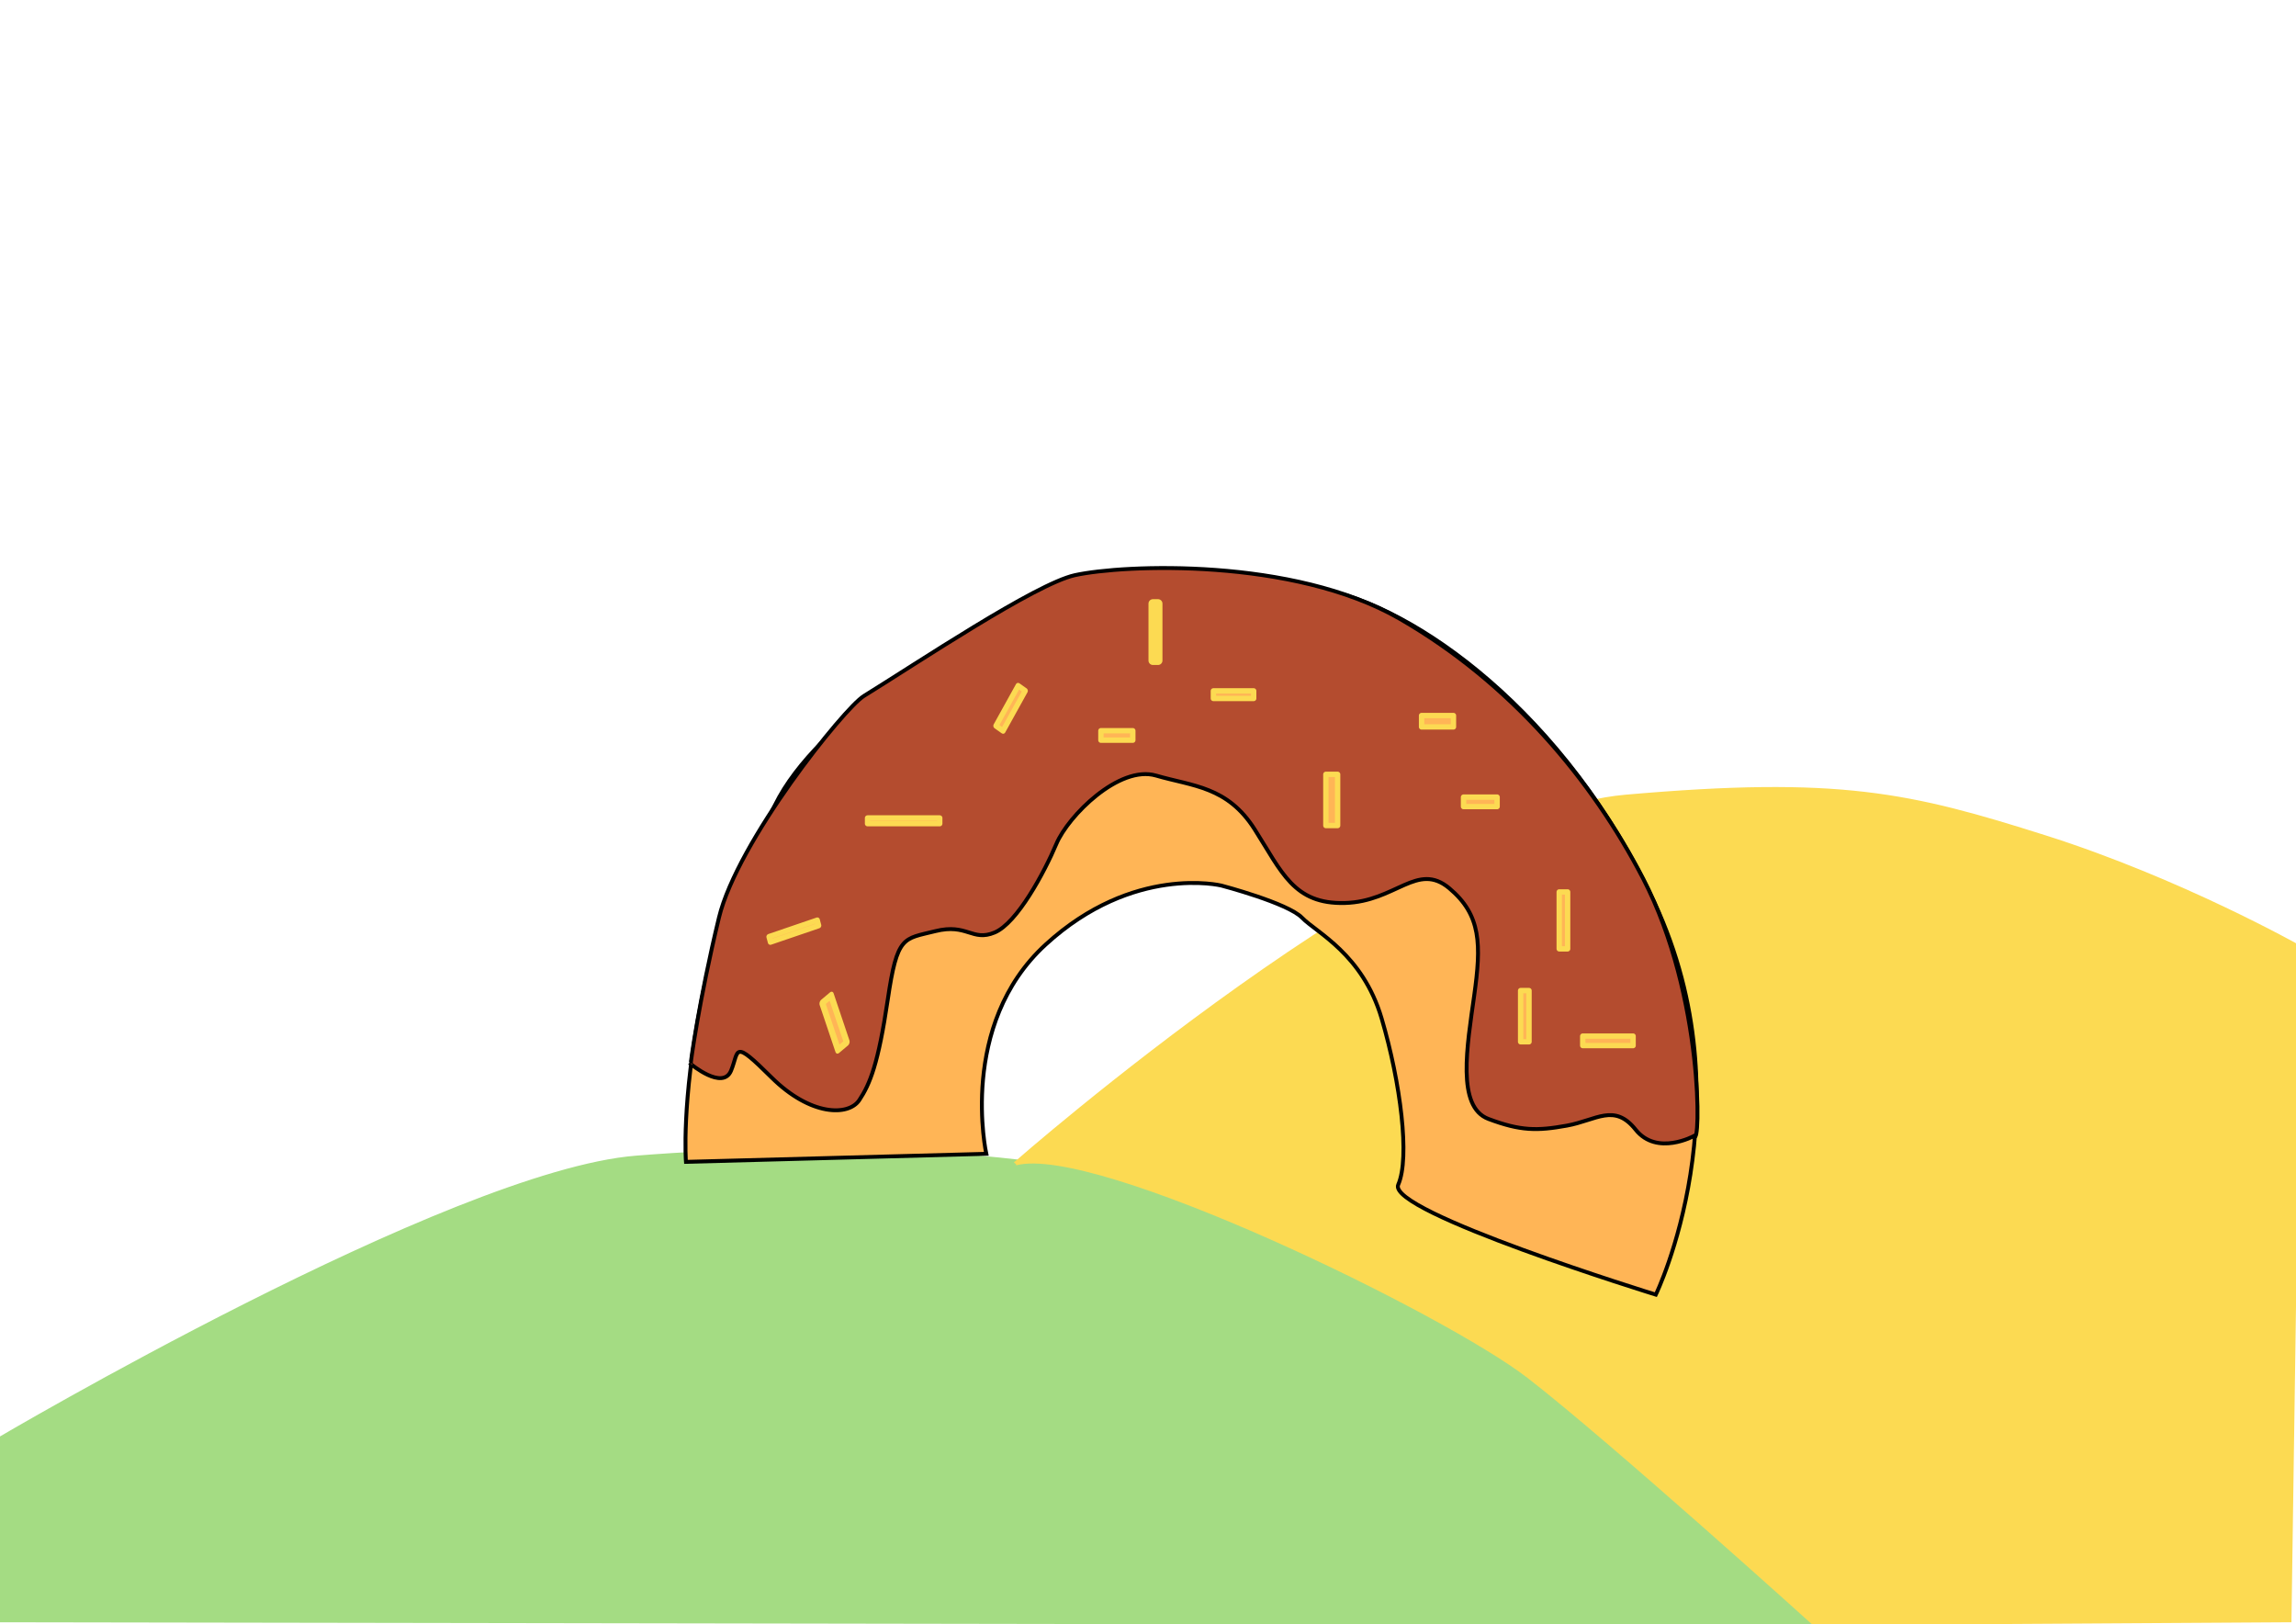 <?xml version="1.0" encoding="UTF-8" standalone="no"?>
<svg
   xmlns:dc="http://purl.org/dc/elements/1.1/"
   xmlns:cc="http://creativecommons.org/ns#"
   xmlns:rdf="http://www.w3.org/1999/02/22-rdf-syntax-ns#"
   xmlns:svg="http://www.w3.org/2000/svg"
   xmlns="http://www.w3.org/2000/svg"
   xmlns:sodipodi="http://sodipodi.sourceforge.net/DTD/sodipodi-0.dtd"
   xmlns:inkscape="http://www.inkscape.org/namespaces/inkscape"
   version="1.1"
   id="svg833"
   width="1189mm"
   height="841mm"
   viewBox="0 0 4493.858 3178.583"
   sodipodi:docname="land.svg"
   inkscape:version="1.0.1 (3bc2e813f5, 2020-09-07)">
  <defs
     id="defs837" />
  <sodipodi:namedview
     pagecolor="#ffffff"
     bordercolor="#666666"
     borderopacity="1"
     objecttolerance="10"
     gridtolerance="10"
     guidetolerance="10"
     inkscape:pageopacity="0"
     inkscape:pageshadow="2"
     inkscape:window-width="1920"
     inkscape:window-height="1017"
     id="namedview835"
     showgrid="false"
     inkscape:zoom="0.13638179"
     inkscape:cx="1715.8407"
     inkscape:cy="1561.1888"
     inkscape:window-x="-8"
     inkscape:window-y="-8"
     inkscape:window-maximized="1"
     inkscape:current-layer="g841"
     units="mm"
     inkscape:document-rotation="0" />
  <g
     inkscape:groupmode="layer"
     inkscape:label="Image"
     id="g841">
    <path
       style="fill:#a4dc83;fill-opacity:1;stroke:#a4dc83;stroke-width:7.645px;stroke-linecap:butt;stroke-linejoin:miter;stroke-opacity:1"
       d="m -7.349,2819.706 c 0,0 889.889,-525.278 1252.351,-554.331 362.461,-29.053 959.593,-29.053 1352.26,169.036 392.667,198.089 952.624,742.173 952.624,742.173 L -7.349,3170.815 Z"
       id="path845" />
    <path
       style="fill:#fcda52;fill-opacity:1;stroke:#fcda52;stroke-width:7.621px;stroke-linecap:butt;stroke-linejoin:miter;stroke-opacity:1"
       d="m 1988.066,2276.747 c 0,0 775.388,-681.005 1193.612,-717.751 418.225,-36.746 556.409,-4.503 821.285,79.488 264.876,83.992 497.222,215.229 497.222,215.229 l -19.016,1317.138 -931.284,5.733 c 0,0 -394.99,-356.965 -557.633,-482.953 -162.643,-125.988 -846.191,-458.88 -1004.187,-416.884 z"
       id="path847"
       sodipodi:nodetypes="csscccsc" />
    <path
       style="fill:#ffb556;fill-opacity:1;stroke:#000000;stroke-width:7.621px;stroke-linecap:butt;stroke-linejoin:miter;stroke-opacity:1"
       d="m 1930.426,2257.924 c 0,0 -55.763,-251.975 116.174,-409.46 171.937,-157.485 343.874,-115.489 343.874,-115.489 0,0 130.114,34.122 157.996,62.994 27.882,28.872 118.497,70.868 155.673,196.856 37.176,125.988 55.763,272.973 32.529,325.468 -23.235,52.495 504.193,215.229 504.193,215.229 0,0 181.174,-372.012 -2.323,-766.425 -173.359,-372.621 -471.664,-582.693 -652.895,-614.19 -181.231,-31.497 -439.136,-65.618 -576.221,15.748 -137.085,81.367 -408.931,236.227 -492.576,406.835 -83.645,170.608 -104.556,183.732 -144.055,383.212 -39.499,199.481 -30.205,314.969 -30.205,314.969 z"
       id="path1437"
       sodipodi:nodetypes="cscssscssssscc" />
    <path
       style="fill:#b44c2f;fill-opacity:1;stroke:#000000;stroke-width:7.621px;stroke-linecap:butt;stroke-linejoin:miter;stroke-opacity:1"
       d="m 1351.882,2082.066 c 0,0 62.734,52.495 78.998,13.124 16.264,-39.371 2.324,-62.994 78.998,13.124 76.675,76.118 151.026,76.118 171.937,44.621 20.911,-31.497 37.176,-70.868 55.763,-196.856 18.588,-125.988 30.205,-118.114 92.939,-133.862 62.734,-15.748 72.028,20.998 116.174,2.625 44.146,-18.373 97.586,-118.114 120.82,-173.233 23.235,-55.12 123.144,-154.86 195.172,-133.862 72.028,20.998 139.408,20.998 192.848,104.99 53.44,83.992 76.674,146.986 176.584,144.361 99.909,-2.625 141.732,-81.367 204.465,-28.872 62.733,52.495 62.733,110.239 48.793,209.979 -13.941,99.74 -34.852,217.854 27.882,241.476 62.734,23.623 95.262,23.623 153.349,13.124 58.087,-10.499 92.939,-44.621 134.761,7.874 41.823,52.495 114.579,12.136 114.579,12.136 12.139,27.99 20.287,-271.384 -99.84,-503.336 -99.74,-192.588 -258.869,-383.197 -476.453,-508.537 -208.702,-120.224 -540.287,-106.305 -635.819,-85.375 -76.75,16.815 -309.69,172.636 -412.96,236.378 -39.348,24.287 -247.615,284.73 -283.648,433.628 -39.242,162.161 -56.005,287.115 -55.343,286.492 z"
       id="path1439"
       sodipodi:nodetypes="cssssssssssssssscsssssc" />
    <rect
       style="fill:#ffb556;fill-opacity:1;stroke:#fcda52;stroke-width:10.513;stroke-linecap:round;stroke-linejoin:round;stroke-opacity:1"
       id="rect1441"
       width="141.293"
       height="11.136"
       x="1698.025"
       y="1600.697" />
    <rect
       style="fill:#ffb556;fill-opacity:1;stroke:#fcda52;stroke-width:10.545;stroke-linecap:round;stroke-linejoin:round;stroke-opacity:1"
       id="rect1446"
       width="17.056"
       height="89.927"
       x="2409.348"
       y="-55.226"
       transform="matrix(0.816,0.577,-0.485,0.875,0,0)" />
    <rect
       style="fill:#ffb556;fill-opacity:1;stroke:#fcda52;stroke-width:10.513;stroke-linecap:round;stroke-linejoin:round;stroke-opacity:1"
       id="rect1448"
       width="78.861"
       height="14.848"
       x="2374.917"
       y="1351.997" />
    <rect
       style="fill:#ffb556;fill-opacity:1;stroke:#fcda52;stroke-width:17.427;stroke-linecap:round;stroke-linejoin:round;stroke-opacity:1"
       id="rect1450"
       width="9.925"
       height="111.434"
       x="2256.592"
       y="1181.209" />
    <rect
       style="fill:#ffb556;fill-opacity:1;stroke:#fcda52;stroke-width:10.513;stroke-linecap:round;stroke-linejoin:round;stroke-opacity:1"
       id="rect1452"
       width="62.432"
       height="18.56"
       x="2154.763"
       y="1429.947" />
    <rect
       style="fill:#ffb556;fill-opacity:1;stroke:#fcda52;stroke-width:10.513;stroke-linecap:round;stroke-linejoin:round;stroke-opacity:1"
       id="rect1460"
       width="23.001"
       height="100.223"
       x="2595.072"
       y="1515.322" />
    <rect
       style="fill:#ffb556;fill-opacity:1;stroke:#fcda52;stroke-width:10.513;stroke-linecap:round;stroke-linejoin:round;stroke-opacity:1"
       id="rect1462"
       width="62.432"
       height="22.272"
       x="2782.367"
       y="1400.252" />
    <rect
       style="fill:#ffb556;fill-opacity:1;stroke:#fcda52;stroke-width:10.513;stroke-linecap:round;stroke-linejoin:round;stroke-opacity:1"
       id="rect1464"
       width="65.718"
       height="18.56"
       x="2864.515"
       y="1559.866" />
    <rect
       style="fill:#ffb556;fill-opacity:1;stroke:#fcda52;stroke-width:10.513;stroke-linecap:round;stroke-linejoin:round;stroke-opacity:1"
       id="rect1466"
       width="16.429"
       height="111.358"
       x="3051.81"
       y="1745.463" />
    <rect
       style="fill:#ffb556;fill-opacity:1;stroke:#fcda52;stroke-width:10.513;stroke-linecap:round;stroke-linejoin:round;stroke-opacity:1"
       id="rect1468"
       width="16.429"
       height="100.223"
       x="2976.234"
       y="1938.484" />
    <rect
       style="fill:#ffb556;fill-opacity:1;stroke:#fcda52;stroke-width:10.513;stroke-linecap:round;stroke-linejoin:round;stroke-opacity:1"
       id="rect1470"
       width="98.577"
       height="18.56"
       x="3097.812"
       y="2027.571" />
    <rect
       style="fill:#ffb556;fill-opacity:1;stroke:#fcda52;stroke-width:10.525;stroke-linecap:round;stroke-linejoin:round;stroke-opacity:1"
       id="rect1472"
       width="99.712"
       height="11.034"
       x="981.706"
       y="2225.712"
       transform="matrix(0.946,-0.323,0.259,0.966,0,0)"
       inkscape:transform-center-x="-23.001103"
       inkscape:transform-center-y="-29.695787" />
    <rect
       style="fill:#ffb556;fill-opacity:1;stroke:#fcda52;stroke-width:12.9;stroke-linecap:round;stroke-linejoin:round;stroke-opacity:1"
       id="rect1474"
       width="22.749"
       height="96.861"
       x="966.494"
       y="2726.922"
       transform="matrix(0.765,-0.644,0.319,0.948,0,0)" />
  </g>
</svg>
